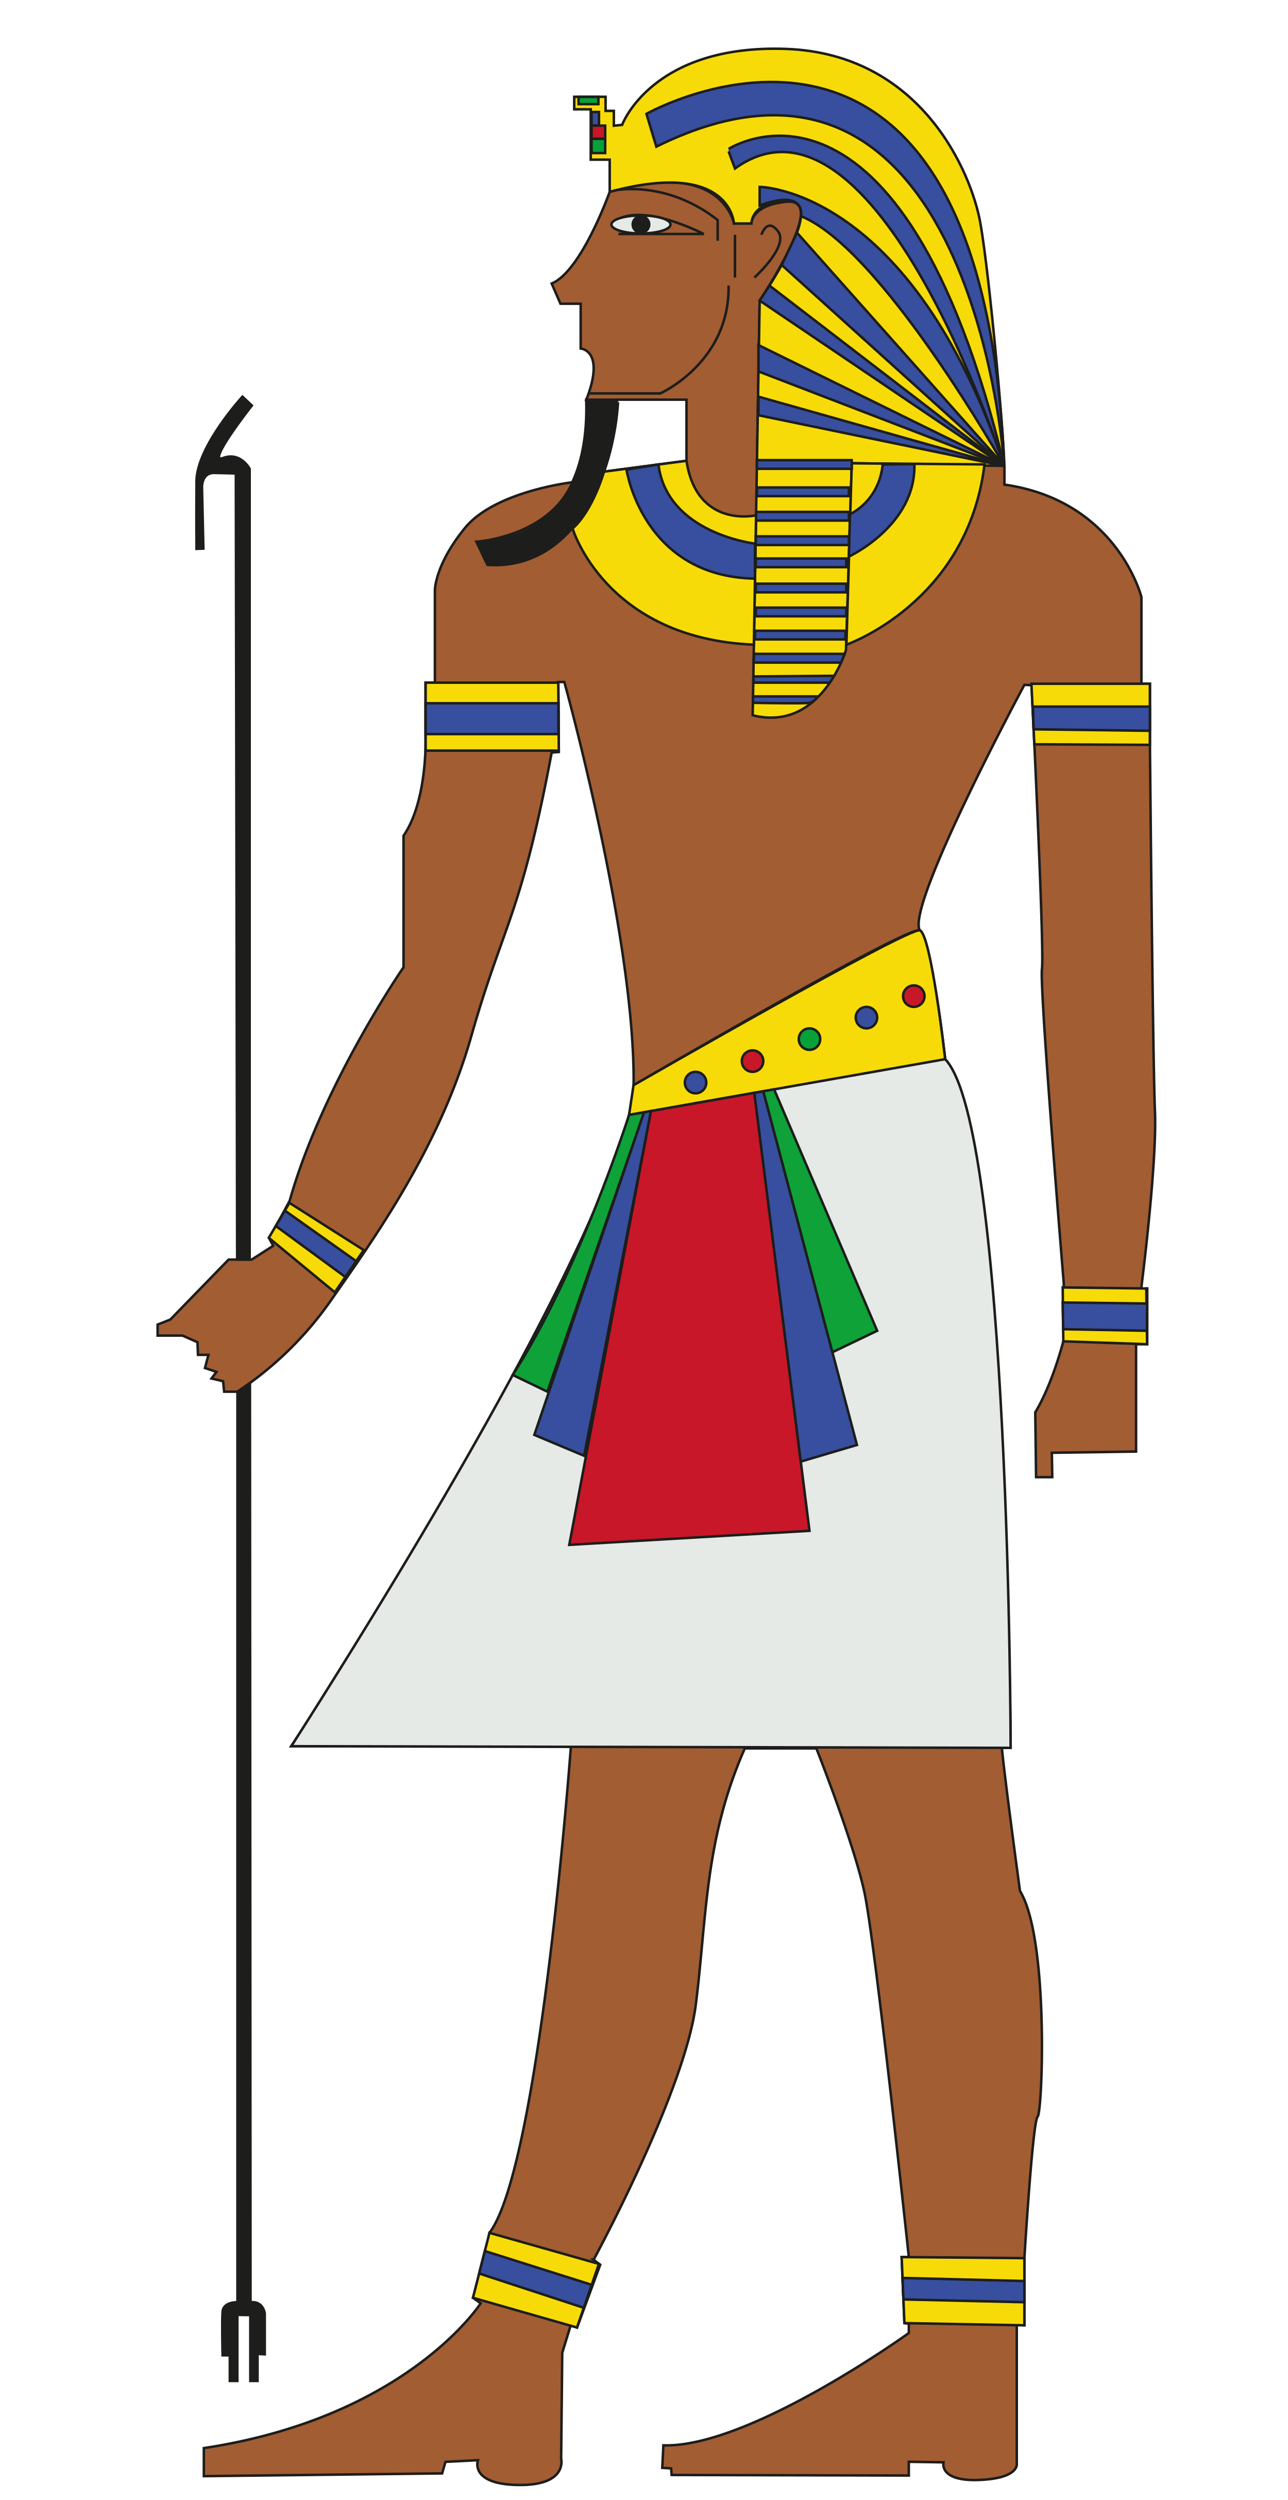 <svg xmlns="http://www.w3.org/2000/svg" viewBox="0 0 515.32 1000"><g id="Шар_2" data-name="Шар 2"><path d="M190.55,216.67s45.8,3.08,44-56.81h12.77S245.6,225.48,195,225.92Z" style="fill:#1d1d1b;stroke:#1d1d1b;stroke-miterlimit:10"/><path d="M243.94,76.74s-11.33,31.82-23.22,36.66l3.52,8.09h8.09v17.9s10,.66,2.26,20.47h40.07V184.3s1.73,25.56,27.84,21.81l1.44-85.88s27.2-40.73,11.84-39.63-15.14,8.8-15.14,8.8h-7S289,63.2,243.94,76.74Z" style="fill:#a25d33;stroke:#1d1d1b;stroke-miterlimit:10"/><path d="M274.66,184.3l-33,4.35S230,228.34,195,225.92l-4.4-9.25s28.86-1.76,38.43-23.78c0,0-30.94,3.52-43,18.28S174,236.05,174,236.05v37h-3.75v24s.44,23.78-8.8,37.21v52.62S128.9,434,115.91,480.23l-8.15,15.19,1.54,2.86-8.58,5.51H91.47l-23.34,24-5.07,2v4.4H73l6,2.65.22,5.06h4.18L82,547.17l4.62,1.54-2,2.64,4.63,1.1.44,4.18H95a139.59,139.59,0,0,0,37.43-36.55c16.74-24,43.38-60.77,56.15-105.69S208.38,366.61,220.72,301l2.86-.22-.22-28h2.42S253.52,372.56,253.52,432s-137,266.42-137,266.42H228.42s-12.33,167.78-32.59,194.64l-.66,4-5.94,22,3.08,2.2s-29.19,45.57-110.75,57.91v11.22l95.34-1.1,1.32-4.62,13-.66s-3.52,9.69,16.29,9.91,17-10.57,17-10.57l.44-42.28,3.52-11.45,2.42,1.32,9.25-25.1-2.64-2S274,836.71,278.4,801.7s3.53-66.06,19.6-102.39h28.62s14.76,37.21,19.16,57.25,17.83,146.2,17.83,146.2h-2.86l1.1,26.42,1.76.22v3.75s-63.85,46-98.2,44.91l-.44,9,3.53.22.22,2.64,94.89.22v-5.5l13.88.22s-2,7.71,14.31,7.05,15-6.61,15-6.61l0-55.49,3.05.22V903.2s3.31-54.82,5.29-56.59,4.62-71.33-7.05-90.27c0,0-5.94-43.6-7.26-57.25h3.52s-1.54-248.59-26.2-275.45c0,0-4.41-41.83-10.13-51.52s41.83-98.2,41.83-98.2l2.87.16s5.18,105.53,4.16,113.45S425.6,513.2,425.6,513.2v22.63s-4.3,17.34-11.4,29.06l.33,25.93H421l-.16-9.75,33.69-.49V537.64H459V515.35l-2.42.11s6.39-49.76,5.51-70.9-2-146.2-2-146.2V273.48l-3.41,0V238.83s-9.58-38.56-54.82-45v-7.44" style="fill:#a25d33;stroke:#1d1d1b;stroke-miterlimit:10"/><path d="M243.94,76.74V63.86h-7.59V43.72h-6.61v-5h12.55v5.62h3.31v5.94l3.3-.33s11.89-32.37,65.72-30.38,74,49.21,77.62,69.68,9.25,82.57,9.58,97.1l-61-1.09L338.47,260s-9.91,33-37.32,26.09l2.79-165.87S331.14,81,315.78,80.6s-15.14,8.8-15.14,8.8h-7S292.5,63.64,243.94,76.74Z" style="fill:#f7db09;stroke:#1d1d1b;stroke-miterlimit:10"/></g><g id="Шар_3" data-name="Шар 3"><path d="M229.08,211.39s13.19,44.05,72.54,46.46l.88-51.74s-23.71,5.5-27.84-21.81l-33,4.35S237.27,204.12,229.08,211.39Z" style="fill:#f7db09;stroke:#1d1d1b;stroke-miterlimit:10"/><path d="M338.65,257.85s48.54-16.82,55.25-72.1l-53.12-.44Z" style="fill:#f7db09;stroke:#1d1d1b;stroke-miterlimit:10"/><path d="M250.66,187.84s6.38,42.82,51.41,43.59v-14s-35.21-4-38.63-31.66Z" style="fill:#374f9e;stroke:#1d1d1b;stroke-miterlimit:10"/><path d="M339.63,222.61s26.9-12.4,26.21-37l-12.67.16c-1.54,14.85-13.09,19.88-13.09,19.88Z" style="fill:#374f9e;stroke:#1d1d1b;stroke-miterlimit:10"/><path d="M235.51,157.35h28.66S292,145,291.5,114.23" style="fill:none;stroke:#1d1d1b;stroke-miterlimit:10"/><line x1="294.06" y1="93.92" x2="294.06" y2="111.01" style="fill:none;stroke:#1d1d1b;stroke-miterlimit:10"/><path d="M301.83,111s13.87-12.47,9.49-18.41-6.69,1.32-6.69,1.32" style="fill:none;stroke:#1d1d1b;stroke-miterlimit:10"/><path d="M245.77,76.21S266.24,71.66,287.13,88v8.26" style="fill:none;stroke:#1d1d1b;stroke-miterlimit:10"/><path d="M248.57,87.06c12.22-4.54,32.7,6.53,33.11,6.53H247.41" style="fill:none;stroke:#1d1d1b;stroke-miterlimit:10"/><ellipse cx="256.44" cy="89.78" rx="11.83" ry="3.6" style="fill:#e5eae6;stroke:#1d1d1b;stroke-miterlimit:10"/><circle cx="256.44" cy="89.78" r="3.3" style="fill:#1d1d1b;stroke:#1d1d1b;stroke-miterlimit:10"/><rect x="236.68" y="44.79" width="2.97" height="5.45" style="fill:#374f9e;stroke:#1d1d1b;stroke-miterlimit:10"/><polygon points="236.68 55.52 242.13 55.52 242.13 50.24 239.65 50.24 236.68 50.24 236.68 55.52" style="fill:#c81728;stroke:#1d1d1b;stroke-miterlimit:10"/><rect x="236.68" y="55.52" width="5.45" height="5.7" style="fill:#06a239;stroke:#1d1d1b;stroke-miterlimit:10"/><rect x="231.48" y="38.76" width="7.93" height="2.89" style="fill:#06a239;stroke:#1d1d1b;stroke-miterlimit:10"/><rect x="302.83" y="194.98" width="36.8" height="3.46" style="fill:#374f9e;stroke:#1d1d1b;stroke-miterlimit:10"/><rect x="302.38" y="214.53" width="37.25" height="3.46" style="fill:#374f9e;stroke:#1d1d1b;stroke-miterlimit:10"/><rect x="302.83" y="184.05" width="37.94" height="3.46" style="fill:#374f9e;stroke:#1d1d1b;stroke-miterlimit:10"/><rect x="302.49" y="204.75" width="37.14" height="3.46" style="fill:#374f9e;stroke:#1d1d1b;stroke-miterlimit:10"/><rect x="302.38" y="223.39" width="36.2" height="3.46" style="fill:#374f9e;stroke:#1d1d1b;stroke-miterlimit:10"/><rect x="302.38" y="233.46" width="36.2" height="3.46" style="fill:#374f9e;stroke:#1d1d1b;stroke-miterlimit:10"/><rect x="302.38" y="243.04" width="36.2" height="3.46" style="fill:#374f9e;stroke:#1d1d1b;stroke-miterlimit:10"/><rect x="302.07" y="252.29" width="36.2" height="3.46" style="fill:#374f9e;stroke:#1d1d1b;stroke-miterlimit:10"/><polygon points="301.69 261.53 337.94 261.53 336.51 265.02 301.5 265.02 301.69 261.53" style="fill:#374f9e;stroke:#1d1d1b;stroke-miterlimit:10"/><polygon points="301.41 270.56 333.77 270.3 332.02 273.04 301.5 273.04 301.41 270.56" style="fill:#374f9e;stroke:#1d1d1b;stroke-miterlimit:10"/><path d="M301.27,278.54h25.79A5.29,5.29,0,0,1,324,281.1c-2,.41-22.72,0-22.72,0Z" style="fill:#374f9e;stroke:#1d1d1b;stroke-miterlimit:10"/><polygon points="303.44 166.08 401.82 186.39 303.44 158.65 303.44 166.08" style="fill:#374f9e;stroke:#1d1d1b;stroke-miterlimit:10"/><polygon points="303.44 138.01 401.82 186.39 303.47 148.57 303.44 138.01" style="fill:#374f9e;stroke:#1d1d1b;stroke-miterlimit:10"/><polygon points="307.87 114.23 401.82 186.39 303.94 120.23 307.87 114.23" style="fill:#374f9e;stroke:#1d1d1b;stroke-miterlimit:10"/><polygon points="312.76 106 401.82 186.39 318.87 93.08 312.76 106" style="fill:#374f9e;stroke:#1d1d1b;stroke-miterlimit:10"/><path d="M258.64,45.53S392.57-29.94,401.82,186.39c0,0-12.58-190.1-139.23-127.74Z" style="fill:#374f9e;stroke:#1d1d1b;stroke-miterlimit:10"/><polygon points="170.29 273.04 223.36 273.04 223.58 300.23 170.29 300.23 170.29 273.04" style="fill:#f7db09;stroke:#1d1d1b;stroke-miterlimit:10"/><rect x="170.29" y="281.28" width="53.13" height="12.34" style="fill:#374f9e;stroke:#1d1d1b;stroke-miterlimit:10"/><polygon points="115.8 481.11 145.52 500 133.96 516.89 107.54 495.09 115.8 481.11" style="fill:#f7db09;stroke:#1d1d1b;stroke-miterlimit:10"/><polygon points="113.97 484.2 142.5 504.42 138.17 510.75 110.34 490.35 113.97 484.2" style="fill:#374f9e;stroke:#1d1d1b;stroke-miterlimit:10"/><polygon points="195.83 893.07 239.62 905.49 230.84 930.95 189.23 919.05 195.83 893.07" style="fill:#f7db09;stroke:#1d1d1b;stroke-miterlimit:10"/><polygon points="193.99 900.35 236.73 913.86 233.57 923.05 191.7 909.33 193.99 900.35" style="fill:#374f9e;stroke:#1d1d1b;stroke-miterlimit:10"/><polygon points="360.75 902.76 409.85 903.2 409.85 930.06 361.85 929.18 360.75 902.76" style="fill:#f7db09;stroke:#1d1d1b;stroke-miterlimit:10"/><polygon points="361.1 911.12 409.85 912.34 409.85 920.82 361.46 919.71 361.1 911.12" style="fill:#374f9e;stroke:#1d1d1b;stroke-miterlimit:10"/><polygon points="425.18 514.94 458.62 515.36 458.95 537.64 425.42 536.5 425.18 514.94" style="fill:#f7db09;stroke:#1d1d1b;stroke-miterlimit:10"/><polygon points="425.18 520.96 458.95 521.38 458.87 532.27 425.37 531.64 425.18 520.96" style="fill:#374f9e;stroke:#1d1d1b;stroke-miterlimit:10"/><polygon points="460.06 273.48 412.66 273.48 413.83 297.7 460.06 297.92 460.06 273.48" style="fill:#f7db09;stroke:#1d1d1b;stroke-miterlimit:10"/><polygon points="413.27 282.62 460.06 282.62 460.06 292.3 413.54 291.7 413.27 282.62" style="fill:#374f9e;stroke:#1d1d1b;stroke-miterlimit:10"/><path d="M116.57,698.43l287.78.66S404,450.5,378.15,423.64c0,0-5.95-49.1-10.13-51.52s-114.55,61.94-114.55,61.94S259.69,473.84,116.57,698.43Z" style="fill:#e5eae6;stroke:#1d1d1b;stroke-miterlimit:10"/><path d="M251.68,445.94l126.47-22.3s-5.62-50.09-10.13-51.52-114.55,61.94-114.55,61.94Z" style="fill:#f7db09;stroke:#1d1d1b;stroke-miterlimit:10"/><path d="M251.68,445.94s-20.07,63-46.54,104L219,556.63l38.71-111.74Z" style="fill:#0ea239;stroke:#1d1d1b;stroke-miterlimit:10"/><polygon points="257.66 444.89 213.78 573.92 233.71 582.28 260.46 444.39 257.66 444.89" style="fill:#374f9e;stroke:#1d1d1b;stroke-miterlimit:10"/><polygon points="260.46 444.39 227.76 617.9 323.87 612.28 301.81 437.1 260.46 444.39" style="fill:#c81728;stroke:#1d1d1b;stroke-miterlimit:10"/><polygon points="301.81 437.1 320.38 584.59 342.86 577.94 305.39 436.47 301.81 437.1" style="fill:#374f9e;stroke:#1d1d1b;stroke-miterlimit:10"/><polygon points="305.39 436.47 333.04 540.85 350.95 532.27 309.72 435.71 305.39 436.47" style="fill:#0ea239;stroke:#1d1d1b;stroke-miterlimit:10"/><circle cx="278.29" cy="433" r="4.29" style="fill:#374f9e;stroke:#1d1d1b;stroke-miterlimit:10"/><circle cx="301.09" cy="424.41" r="4.29" style="fill:#c81728;stroke:#1d1d1b;stroke-miterlimit:10"/><circle cx="323.87" cy="415.61" r="4.29" style="fill:#06a239;stroke:#1d1d1b;stroke-miterlimit:10"/><circle cx="346.66" cy="407.02" r="4.29" style="fill:#374f9e;stroke:#1d1d1b;stroke-miterlimit:10"/><circle cx="365.6" cy="398.43" r="4.29" style="fill:#c81728;stroke:#1d1d1b;stroke-miterlimit:10"/><path d="M95,556.63V920.82s-5.61-.22-5.94,3.74,0,17.5,0,17.5h2.89V952.3h3V925.88l5.2.08V952.3h2.89V941.49l2.89.16V925.39s-.49-5.12-5.7-4.55L100,553.19Z" style="fill:#1d1d1b;stroke:#1d1d1b;stroke-miterlimit:10"/><path d="M94.88,503.79h5V187.51s-3.63-6.95-10.67-4.31,11.56-21,11.56-21L97,158.65s-18.27,19.93-18.38,33.8,0,27.08,0,27.08l2.75-.11-.55-24.11s-.44-6.27,4.95-6.16,8.59.22,8.59.22Z" style="fill:#1d1d1b;stroke:#1d1d1b;stroke-miterlimit:10"/><path d="M303.94,74.76s60.34.21,97.88,111.63c0,0-49.06-87-81.34-99.91,0,0,2.35-11.22-16.54-4.29Z" style="fill:#374f9e;stroke:#1d1d1b;stroke-miterlimit:10"/><path d="M291.51,59.57s68.8-44.81,110.31,126.82c0,0-51.36-159.52-107.76-119l-2.55-6.83" style="fill:#374f9e;stroke:#1d1d1b;stroke-miterlimit:10"/></g></svg>